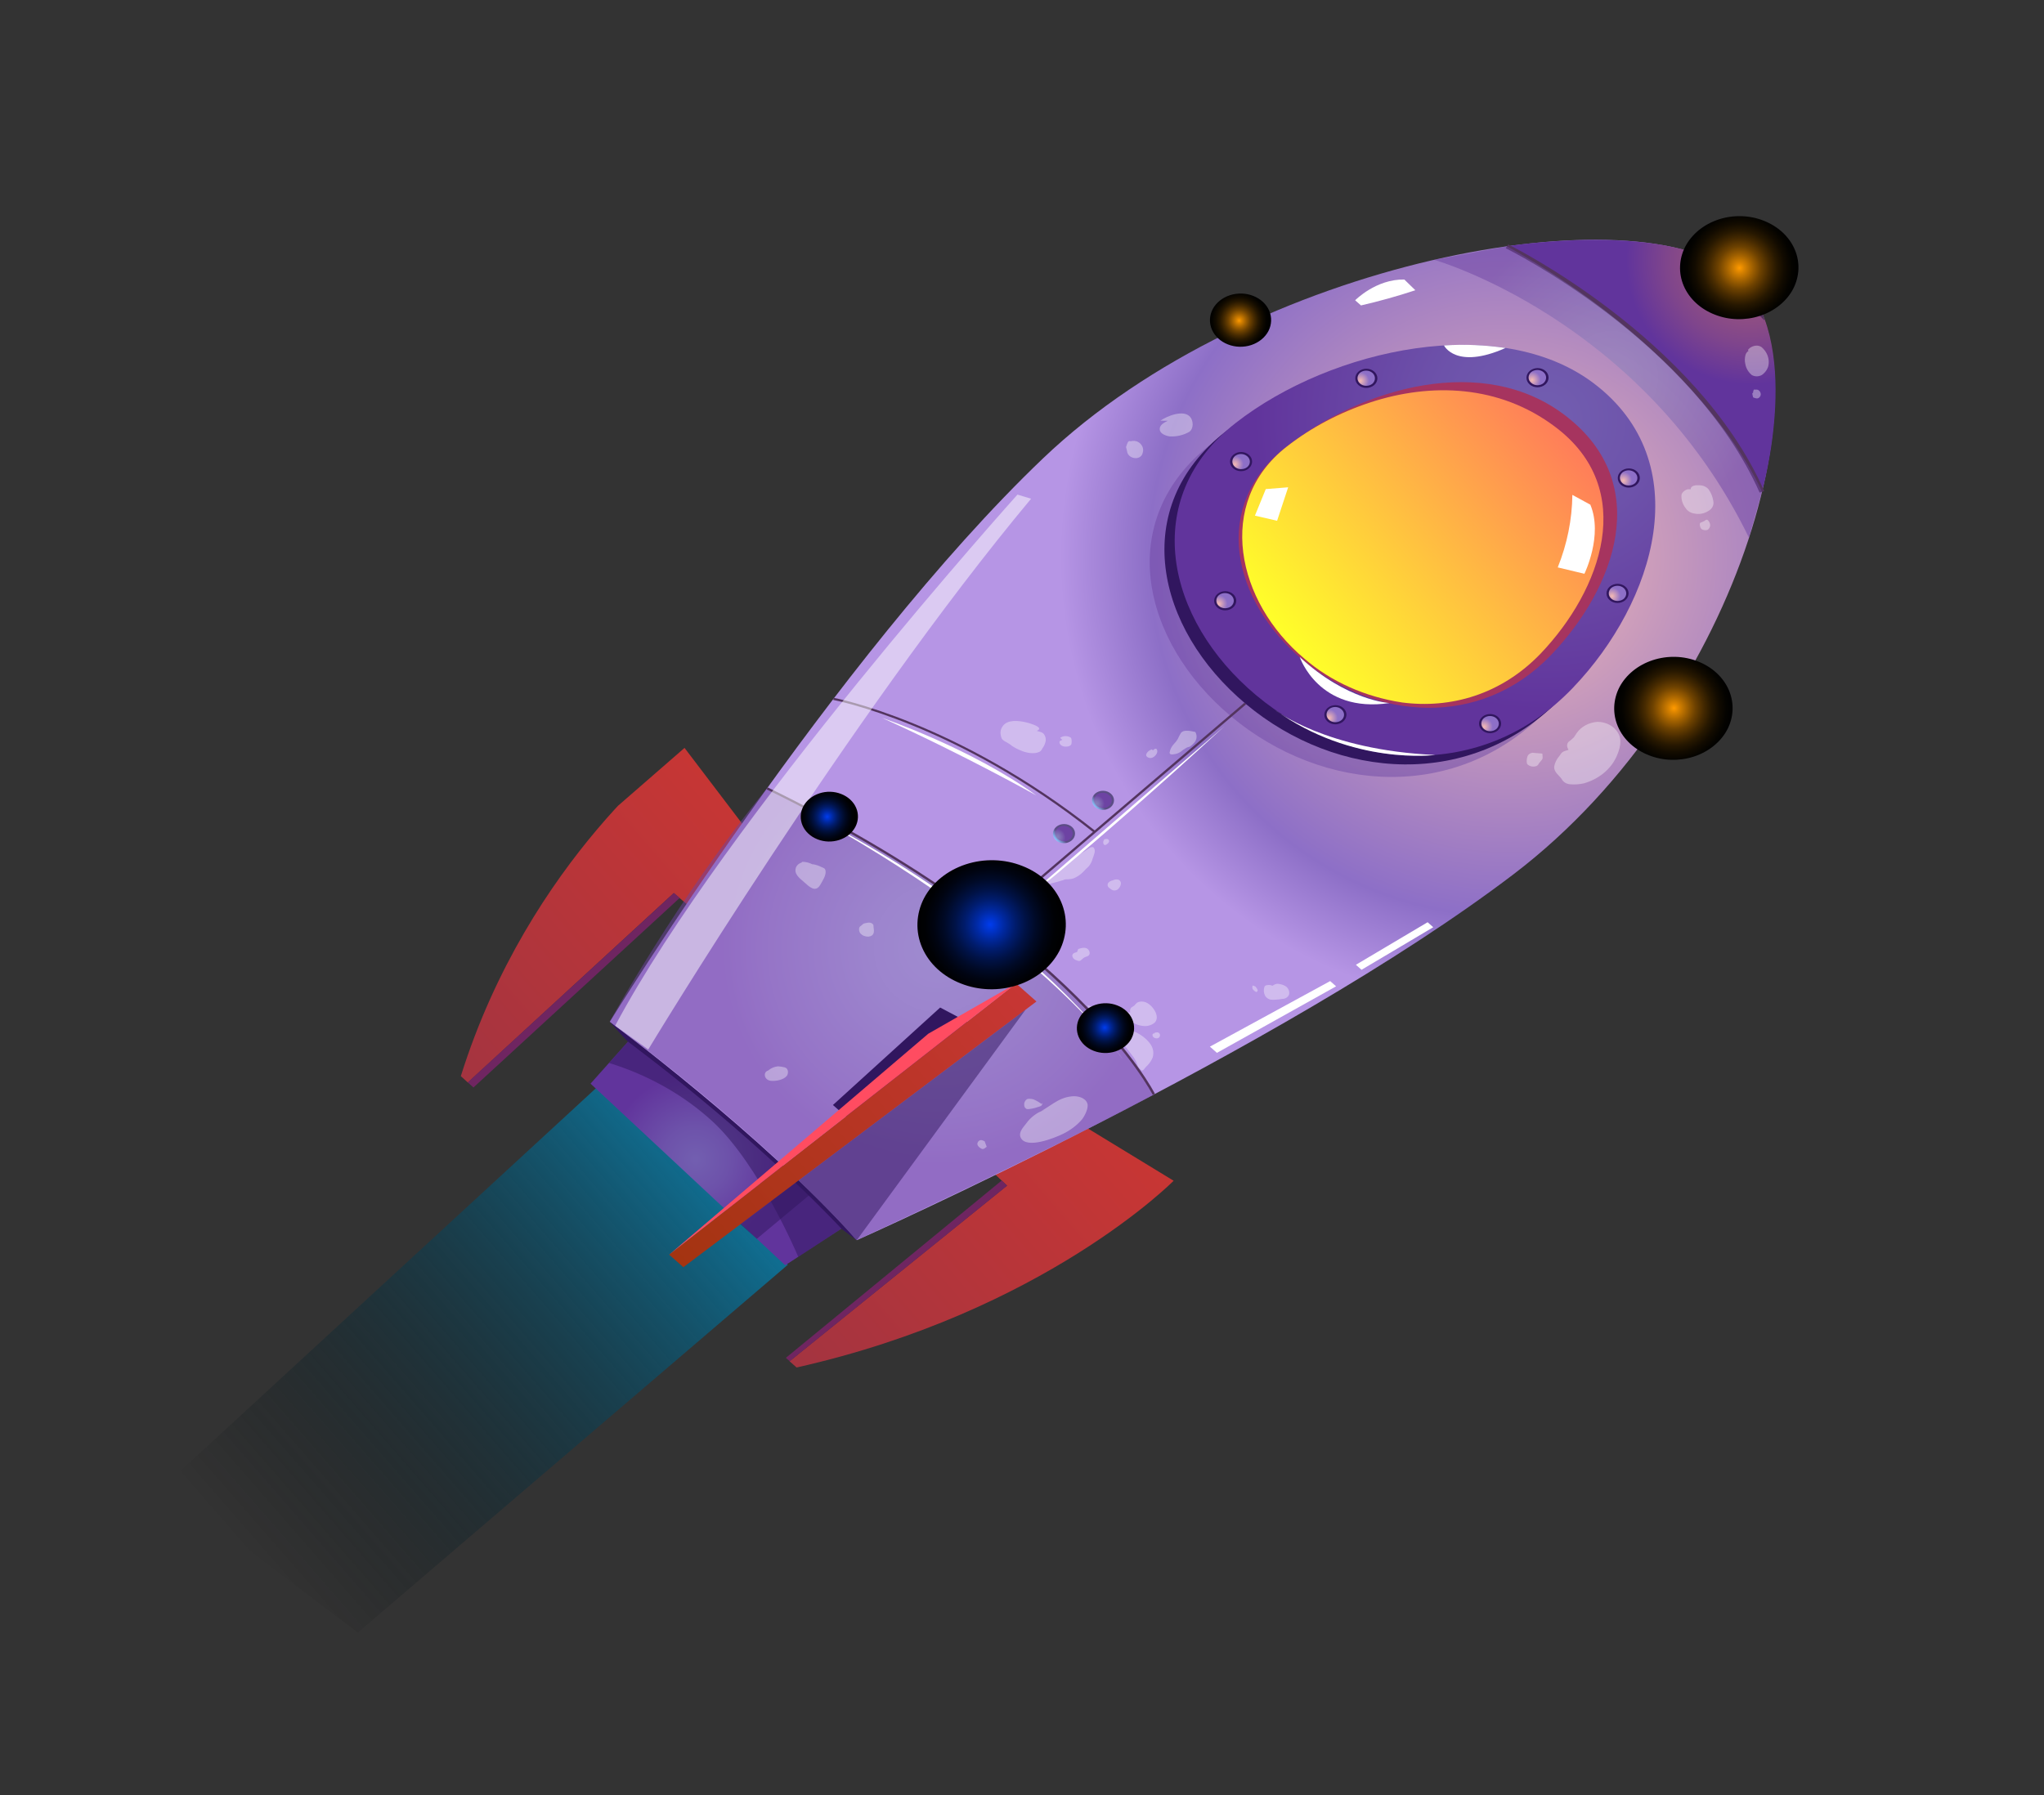 <svg version="1.1" xmlns="http://www.w3.org/2000/svg" xmlns:xlink="http://www.w3.org/1999/xlink" width="152.296" height="133.795" viewBox="366.708,420.977,152.296,133.795"><rect x="366.708" y="420.977" width="152.296" height="133.795" fill="#333333" stroke="none"/><defs><clipPath id="clip-1"><rect x="141.501" y="139.649" transform="scale(2.592,3.015)" width="58.766" height="44.383" id="clip-1" fill="none" fill-rule="nonzero"/></clipPath><clipPath id="clip-2"><rect x="657.494" y="-10.291" transform="rotate(42.08) scale(0.971,0.98) skewX(-6.945)" width="52.37" height="153.935" id="clip-2" fill="none" fill-rule="nonzero"/></clipPath><linearGradient x1="387.209" y1="539.36" x2="420.535" y2="510.35" gradientUnits="userSpaceOnUse" id="color-1"><stop offset="0" stop-color="#000000" stop-opacity="0"/><stop offset="1" stop-color="#106d90"/></linearGradient><linearGradient x1="428.372" y1="524.925" x2="450.684" y2="505.896" gradientUnits="userSpaceOnUse" id="color-2"><stop offset="0" stop-color="#a43440"/><stop offset="1" stop-color="#c73634"/></linearGradient><linearGradient x1="398.736" y1="499.095" x2="421.049" y2="479.672" gradientUnits="userSpaceOnUse" id="color-3"><stop offset="0" stop-color="#a43440"/><stop offset="1" stop-color="#c73634"/></linearGradient><radialGradient cx="479.102" cy="462.487" r="34.802" gradientUnits="userSpaceOnUse" id="color-4"><stop offset="0" stop-color="#f4bab3"/><stop offset="0.77" stop-color="#8d6fc7"/><stop offset="0.96" stop-color="#b695e5"/></radialGradient><radialGradient cx="497.125" cy="440.356" r="9.355" gradientUnits="userSpaceOnUse" id="color-5"><stop offset="0.02" stop-color="#ab5e75"/><stop offset="0.25" stop-color="#9f577b"/><stop offset="0.67" stop-color="#7f458c"/><stop offset="0.99" stop-color="#61349c"/></radialGradient><linearGradient x1="495.61" y1="441.652" x2="498.398" y2="439.274" gradientUnits="userSpaceOnUse" id="color-6"><stop offset="0" stop-color="#ffff18"/><stop offset="1" stop-color="#ff7400"/></linearGradient><radialGradient cx="436.617" cy="491.622" r="16.525" gradientUnits="userSpaceOnUse" id="color-7"><stop offset="0.02" stop-color="#8881bc"/><stop offset="0.29" stop-color="#8375b7"/><stop offset="0.77" stop-color="#7555aa"/><stop offset="0.99" stop-color="#6d43a3"/></radialGradient><radialGradient cx="470.239" cy="463.045" r="17.572" gradientUnits="userSpaceOnUse" id="color-8"><stop offset="0.02" stop-color="#8881bc"/><stop offset="0.29" stop-color="#8375b7"/><stop offset="0.77" stop-color="#7555aa"/><stop offset="0.99" stop-color="#6d43a3"/></radialGradient><radialGradient cx="481.842" cy="452.253" r="21.862" gradientUnits="userSpaceOnUse" id="color-9"><stop offset="0.02" stop-color="#725eb0"/><stop offset="0.38" stop-color="#6d52aa"/><stop offset="0.99" stop-color="#61349c"/></radialGradient><linearGradient x1="463.234" y1="469.505" x2="482.725" y2="452.882" gradientUnits="userSpaceOnUse" id="color-10"><stop offset="0" stop-color="#ffff29"/><stop offset="1" stop-color="#ff7e59"/></linearGradient><radialGradient cx="418.526" cy="507.398" r="6.492" gradientUnits="userSpaceOnUse" id="color-11"><stop offset="0.02" stop-color="#725eb0"/><stop offset="0.38" stop-color="#6d52aa"/><stop offset="0.99" stop-color="#61349c"/></radialGradient><radialGradient cx="486.782" cy="449.116" r="11.963" gradientUnits="userSpaceOnUse" id="color-12"><stop offset="0.02" stop-color="#8881bc"/><stop offset="0.29" stop-color="#8375b7"/><stop offset="0.77" stop-color="#7555aa"/><stop offset="0.99" stop-color="#6d43a3"/></radialGradient><linearGradient x1="445.398" y1="483.604" x2="446.573" y2="482.602" gradientUnits="userSpaceOnUse" id="color-13"><stop offset="0" stop-color="#8dc7ff"/><stop offset="0.32" stop-color="#5c4d86"/></linearGradient><radialGradient cx="445.463" cy="483.376" r="0.645" gradientUnits="userSpaceOnUse" id="color-14"><stop offset="0.02" stop-color="#8881bc"/><stop offset="0.29" stop-color="#8375b7"/><stop offset="0.77" stop-color="#7555aa"/><stop offset="1" stop-color="#6d43a3"/></radialGradient><linearGradient x1="448.297" y1="481.131" x2="449.475" y2="480.127" gradientUnits="userSpaceOnUse" id="color-15"><stop offset="0" stop-color="#8dc7ff"/><stop offset="0.32" stop-color="#5c4d86"/></linearGradient><radialGradient cx="448.375" cy="480.893" r="0.645" gradientUnits="userSpaceOnUse" id="color-16"><stop offset="0.02" stop-color="#8881bc"/><stop offset="0.29" stop-color="#8375b7"/><stop offset="0.77" stop-color="#7555aa"/><stop offset="1" stop-color="#6d43a3"/></radialGradient><radialGradient cx="458.717" cy="455.577" r="0.645" gradientUnits="userSpaceOnUse" id="color-17"><stop offset="0" stop-color="#f4bab3"/><stop offset="1" stop-color="#8d6fc7"/></radialGradient><radialGradient cx="468.079" cy="449.351" r="0.645" gradientUnits="userSpaceOnUse" id="color-18"><stop offset="0" stop-color="#f4bab3"/><stop offset="1" stop-color="#8d6fc7"/></radialGradient><radialGradient cx="457.521" cy="465.975" r="0.645" gradientUnits="userSpaceOnUse" id="color-19"><stop offset="0" stop-color="#f4bab3"/><stop offset="1" stop-color="#8d6fc7"/></radialGradient><radialGradient cx="465.74" cy="474.482" r="0.645" gradientUnits="userSpaceOnUse" id="color-20"><stop offset="0" stop-color="#f4bab3"/><stop offset="1" stop-color="#8d6fc7"/></radialGradient><radialGradient cx="477.291" cy="475.135" r="0.645" gradientUnits="userSpaceOnUse" id="color-21"><stop offset="0" stop-color="#f4bab3"/><stop offset="1" stop-color="#8d6fc7"/></radialGradient><radialGradient cx="486.82" cy="465.398" r="0.645" gradientUnits="userSpaceOnUse" id="color-22"><stop offset="0" stop-color="#f4bab3"/><stop offset="1" stop-color="#8d6fc7"/></radialGradient><radialGradient cx="487.666" cy="456.781" r="0.645" gradientUnits="userSpaceOnUse" id="color-23"><stop offset="0" stop-color="#f4bab3"/><stop offset="1" stop-color="#8d6fc7"/></radialGradient><radialGradient cx="480.863" cy="449.292" r="0.645" gradientUnits="userSpaceOnUse" id="color-24"><stop offset="0" stop-color="#f4bab3"/><stop offset="1" stop-color="#8d6fc7"/></radialGradient><linearGradient x1="417.855" y1="515.622" x2="442.647" y2="494.478" gradientUnits="userSpaceOnUse" id="color-25"><stop offset="0" stop-color="#a43411"/><stop offset="1" stop-color="#c73634"/></linearGradient><linearGradient x1="490.388" y1="473.576" x2="491.826" y2="474.848" gradientUnits="userSpaceOnUse" id="color-26"><stop offset="0" stop-color="#ffff18"/><stop offset="1" stop-color="#ff7400"/></linearGradient><linearGradient x1="458.234" y1="444.434" x2="459.587" y2="445.631" gradientUnits="userSpaceOnUse" id="color-27"><stop offset="0" stop-color="#ffff18"/><stop offset="1" stop-color="#ff7400"/></linearGradient><linearGradient x1="428.13" y1="482.694" x2="429.49" y2="481.534" gradientUnits="userSpaceOnUse" id="color-28"><stop offset="0" stop-color="#8dc7ff"/><stop offset="0.32" stop-color="#5c4d86"/></linearGradient><linearGradient x1="448.714" y1="498.445" x2="450.073" y2="497.287" gradientUnits="userSpaceOnUse" id="color-29"><stop offset="0" stop-color="#8dc7ff"/><stop offset="0.32" stop-color="#5c4d86"/></linearGradient><linearGradient x1="439.699" y1="490.288" x2="441.058" y2="489.129" gradientUnits="userSpaceOnUse" id="color-30"><stop offset="0" stop-color="#8dc7ff"/><stop offset="0.32" stop-color="#5c4d86"/></linearGradient><radialGradient cx="440.487" cy="489.88" r="5.501" gradientUnits="userSpaceOnUse" id="color-31"><stop offset="0" stop-color="#003cee"/><stop offset="0.06" stop-color="#0036d6"/><stop offset="0.2" stop-color="#00289e"/><stop offset="0.34" stop-color="#001c6d"/><stop offset="0.48" stop-color="#001246"/><stop offset="0.62" stop-color="#000a27"/><stop offset="0.75" stop-color="#000412"/><stop offset="0.88" stop-color="#000104"/><stop offset="1" stop-color="#000000"/></radialGradient><radialGradient cx="491.439" cy="473.749" r="4.389" gradientUnits="userSpaceOnUse" id="color-32"><stop offset="0" stop-color="#ff9a00"/><stop offset="0.09" stop-color="#d68100"/><stop offset="0.23" stop-color="#9e5f00"/><stop offset="0.36" stop-color="#6e4200"/><stop offset="0.5" stop-color="#462a00"/><stop offset="0.63" stop-color="#271800"/><stop offset="0.76" stop-color="#120b00"/><stop offset="0.89" stop-color="#040300"/><stop offset="1" stop-color="#000000"/></radialGradient><radialGradient cx="496.314" cy="440.947" r="4.389" gradientUnits="userSpaceOnUse" id="color-33"><stop offset="0" stop-color="#ff9a00"/><stop offset="0.09" stop-color="#d68100"/><stop offset="0.23" stop-color="#9e5f00"/><stop offset="0.36" stop-color="#6e4200"/><stop offset="0.5" stop-color="#462a00"/><stop offset="0.63" stop-color="#271800"/><stop offset="0.76" stop-color="#120b00"/><stop offset="0.89" stop-color="#040300"/><stop offset="1" stop-color="#000000"/></radialGradient><radialGradient cx="459.038" cy="444.867" r="2.268" gradientUnits="userSpaceOnUse" id="color-34"><stop offset="0" stop-color="#ff9a00"/><stop offset="0.09" stop-color="#d68100"/><stop offset="0.23" stop-color="#9e5f00"/><stop offset="0.36" stop-color="#6e4200"/><stop offset="0.5" stop-color="#462a00"/><stop offset="0.63" stop-color="#271800"/><stop offset="0.76" stop-color="#120b00"/><stop offset="0.89" stop-color="#040300"/><stop offset="1" stop-color="#000000"/></radialGradient><radialGradient cx="449.024" cy="497.561" r="2.121" gradientUnits="userSpaceOnUse" id="color-35"><stop offset="0" stop-color="#003cee"/><stop offset="0.06" stop-color="#0036d6"/><stop offset="0.2" stop-color="#00289e"/><stop offset="0.34" stop-color="#001c6d"/><stop offset="0.48" stop-color="#001246"/><stop offset="0.62" stop-color="#000a27"/><stop offset="0.75" stop-color="#000412"/><stop offset="0.88" stop-color="#000104"/><stop offset="1" stop-color="#000000"/></radialGradient><radialGradient cx="428.345" cy="481.842" r="2.121" gradientUnits="userSpaceOnUse" id="color-36"><stop offset="0" stop-color="#003cee"/><stop offset="0.06" stop-color="#0036d6"/><stop offset="0.2" stop-color="#00289e"/><stop offset="0.34" stop-color="#001c6d"/><stop offset="0.48" stop-color="#001246"/><stop offset="0.62" stop-color="#000a27"/><stop offset="0.75" stop-color="#000412"/><stop offset="0.88" stop-color="#000104"/><stop offset="1" stop-color="#000000"/></radialGradient></defs><g fill="none" fill-rule="none" stroke="none" stroke-width="1" stroke-linecap="butt" stroke-linejoin="miter" stroke-miterlimit="10" stroke-dasharray="" stroke-dashoffset="0" font-family="none" font-weight="none" font-size="none" text-anchor="none" style="mix-blend-mode: normal"><g><g clip-path="url(#clip-1)" id="Group 1"><g id="Group 1"><g id="Group 1"><g clip-path="url(#clip-2)" id="Group 1"><path d="M411.106,502.083l-32.174,29.646l14.439,10.919l32.037,-27.412c0,0 -9.68,-10.245 -14.303,-13.153z" id="Path 1" fill="url(#color-1)" fill-rule="nonzero" style="mix-blend-mode: screen"/><path d="M447.562,504.956l6.592,4.019c0,0 -9.649,9.775 -28.092,13.917l-0.525,-0.465l16.203,-13.088l-1.072,-1.014z" id="Path 1" fill="url(#color-2)" fill-rule="evenodd"/><path d="M422.2,482.618l-4.624,-6.081c0,0 -11.426,8.372 -16.533,24.641l0.525,0.475l15.339,-14.116l1.148,0.969z" id="Path 1" fill="url(#color-3)" fill-rule="evenodd"/><path d="M496.085,441.52c-7.183,-6.354 -36.106,-1.229 -51.653,13.609c-15.547,14.837 -32.285,41.995 -32.285,41.995l9.108,8.22l9.294,8.06c0,0 31.573,-14.054 48.93,-27.271c17.357,-13.217 23.74,-38.302 16.606,-44.614z" id="Path 1" fill="url(#color-4)" fill-rule="evenodd"/><path d="M412.139,497.126c0,0 11.428,8.45 18.402,16.28c0,0 -11.32,-8.204 -18.402,-16.28z" id="Path 1" fill="#31165f" fill-rule="evenodd"/><path d="M478.99,439.333c0,0 13.466,6.19 18.999,18.297c0,0 3.259,-11.46 -1.904,-16.11c-4.645,-4.185 -17.095,-2.187 -17.095,-2.187z" id="Path 1" fill="url(#color-5)" fill-rule="evenodd"/><path d="M497.816,457.69c-5.03,-11.331 -18.767,-18.137 -18.916,-18.215l0.182,-0.28c0.14,0.065 14.002,6.937 19.077,18.379z" id="Path 1" fill="#53345f" fill-rule="nonzero"/><path d="M493.086,439.876l5.103,4.995c0,0 -0.738,-4.106 -5.103,-4.995z" id="Path 1" fill="#53345f" fill-rule="evenodd"/><path d="M494.098,440.314c1.166,0.745 2.21,1.622 3.107,2.608c0,0 2.021,-2.752 1.19,-3.646c-0.832,-0.893 -4.297,1.038 -4.297,1.038z" id="Path 1" fill="url(#color-6)" fill-rule="evenodd"/><path d="M423.854,479.74c0,0 20.724,9.299 28.825,22.815c-8.4,4.505 -22.14,10.848 -22.14,10.848c0,0 -6.022,-7.083 -18.402,-16.279c0.001,0.002 5.077,-9.291 11.716,-17.384z" id="Path 1" fill="url(#color-7)" fill-rule="evenodd" opacity="0.5" style="mix-blend-mode: multiply"/><path d="M483.593,451.129c-6.989,-5.287 -19.502,-2.648 -26.68,2.96c-7.178,5.607 -5.225,14.643 1.536,20.292c6.761,5.65 16.827,6.536 23.601,-0.567c6.133,-6.411 9.311,-16.81 1.543,-22.686z" id="Path 1" fill="url(#color-8)" fill-rule="evenodd" opacity="0.5" style="mix-blend-mode: multiply"/><path d="M484.689,450.194c-6.989,-5.287 -19.503,-2.648 -26.68,2.959c-7.178,5.608 -5.226,14.644 1.533,20.295c6.759,5.651 16.828,6.535 23.603,-0.569c6.13,-6.409 9.309,-16.808 1.543,-22.686z" id="Path 1" fill="#31165f" fill-rule="evenodd"/><path d="M485.454,449.543c-6.989,-5.287 -19.502,-2.648 -26.68,2.959c-7.178,5.607 -5.226,14.644 1.534,20.294c6.759,5.652 16.827,6.536 23.603,-0.568c6.131,-6.41 9.309,-16.808 1.543,-22.686z" id="Path 1" fill="url(#color-9)" fill-rule="evenodd"/><path d="M483.428,452.017c-6.17,-4.828 -15.282,-2.119 -20.897,2.265c-5.615,4.383 -4.047,11.457 1.264,15.897c5.31,4.44 13.187,5.15 18.481,-0.389c4.802,-5.023 7.608,-12.739 1.152,-17.773z" id="Path 1" fill="#a6345f" fill-rule="evenodd"/><path d="M471.174,473.33c-2.76,-0.418 -5.297,-1.556 -7.274,-3.264c-5.054,-4.226 -6.663,-11.63 -1.327,-15.796c1.823,-1.427 3.935,-2.546 6.225,-3.3c4.515,-1.481 9.617,-1.329 13.781,1.816c6.174,4.631 3.464,12.144 -1.092,16.914c-2.946,3.055 -6.705,4.104 -10.313,3.63z" id="Path 1" fill="url(#color-10)" fill-rule="evenodd"/><path d="M459.556,473.465l-0.13,-0.114l-19.114,16.302l0.13,0.114z" id="Path 1" fill="#53345f" fill-rule="nonzero"/><path d="M423.82,479.802l0.09,-0.14c23.017,11.231 28.801,22.734 28.857,22.847l-0.17,0.065c-0.066,-0.108 -5.835,-11.561 -28.777,-22.772z" id="Path 1" fill="#53345f" fill-rule="nonzero"/><path d="M428.789,473.141l0.039,-0.157c0.091,0.015 9.227,1.771 19.506,9.931l-0.131,0.112c-10.231,-8.137 -19.325,-9.869 -19.414,-9.886z" id="Path 1" fill="#53345f" fill-rule="nonzero"/><path d="M428.769,503.33l7.989,-7.264l2.779,1.467l-9.036,7.328z" id="Path 1" fill="#31165f" fill-rule="evenodd"/><path d="M413.493,498.615c0,0 8.778,6.4 15.899,13.936l-4.178,2.724l-14.505,-13.537z" id="Path 1" fill="url(#color-11)" fill-rule="evenodd"/><path d="M412.091,500.197c2.933,0.906 5.572,2.398 7.707,4.357c3.511,3.24 6.389,10.096 6.389,10.096l3.205,-2.099c0,0 -7.687,-8.278 -15.899,-13.936z" id="Path 1" fill="#31165f" fill-rule="evenodd" opacity="0.5"/><path d="M483.863,457.86c-0.021,1.837 -0.389,3.662 -1.089,5.404l1.987,0.475c0,0 1.401,-2.857 0.442,-5.149z" id="Path 1" fill="#ffffff" fill-rule="nonzero"/><path d="M462.688,457.294l-0.825,2.495l-1.652,-0.383l0.808,-1.978z" id="Path 1" fill="#ffffff" fill-rule="nonzero"/><path d="M473.57,440.341c0,0 15.535,4.425 23.452,20.709l0.967,-3.42c0,0 -3.988,-9.894 -18.999,-18.297z" id="Path 1" fill="url(#color-12)" fill-rule="evenodd" opacity="0.5" style="mix-blend-mode: multiply"/><path d="M446.561,483.612c-0.078,0.066 -0.17,0.118 -0.271,0.153c-0.101,0.036 -0.208,0.054 -0.316,0.053c-0.108,-0.001 -0.215,-0.02 -0.314,-0.056c-0.099,-0.037 -0.188,-0.09 -0.262,-0.158c-0.152,-0.134 -0.237,-0.314 -0.234,-0.504c0.002,-0.189 0.091,-0.371 0.246,-0.506c0.158,-0.132 0.369,-0.206 0.587,-0.204c0.218,0.001 0.425,0.078 0.576,0.212c0.076,0.066 0.136,0.144 0.176,0.231c0.041,0.086 0.061,0.179 0.059,0.273c-0.001,0.093 -0.023,0.186 -0.066,0.273c-0.043,0.087 -0.104,0.166 -0.182,0.232z" id="Path 1" fill="url(#color-13)" fill-rule="evenodd"/><path d="M446.445,483.51c-0.128,0.103 -0.296,0.159 -0.469,0.157c-0.173,-0.003 -0.337,-0.064 -0.457,-0.17c-0.12,-0.106 -0.188,-0.25 -0.188,-0.4c0,-0.151 0.068,-0.295 0.188,-0.404c0.128,-0.103 0.296,-0.159 0.469,-0.157c0.173,0.003 0.337,0.064 0.457,0.17c0.12,0.106 0.188,0.25 0.188,0.4c-0,0.15 -0.068,0.295 -0.188,0.404z" id="Path 1" fill="url(#color-14)" fill-rule="evenodd"/><path d="M449.463,481.137c-0.159,0.131 -0.37,0.204 -0.587,0.201c-0.217,-0.003 -0.423,-0.08 -0.573,-0.215c-0.152,-0.134 -0.236,-0.316 -0.233,-0.506c0.002,-0.189 0.091,-0.371 0.247,-0.507c0.158,-0.129 0.368,-0.201 0.585,-0.198c0.216,0.002 0.422,0.079 0.571,0.213c0.077,0.065 0.137,0.144 0.178,0.231c0.041,0.086 0.061,0.179 0.061,0.274c-0.001,0.094 -0.023,0.187 -0.066,0.274c-0.043,0.088 -0.105,0.167 -0.182,0.233z" id="Path 1" fill="url(#color-15)" fill-rule="evenodd"/><path d="M449.347,481.035c-0.128,0.103 -0.296,0.159 -0.469,0.156c-0.173,-0.002 -0.337,-0.063 -0.457,-0.17c-0.12,-0.106 -0.188,-0.25 -0.187,-0.4c0,-0.15 0.068,-0.295 0.188,-0.404c0.062,-0.053 0.135,-0.094 0.216,-0.121c0.08,-0.028 0.166,-0.041 0.252,-0.039c0.086,0.001 0.171,0.018 0.249,0.048c0.078,0.031 0.148,0.075 0.206,0.129c0.062,0.051 0.111,0.113 0.144,0.182c0.034,0.068 0.051,0.143 0.051,0.217c0,0.075 -0.017,0.149 -0.05,0.218c-0.033,0.07 -0.082,0.133 -0.144,0.186z" id="Path 1" fill="url(#color-16)" fill-rule="evenodd"/><path d="M458.59,455.88c0.318,0.281 0.839,0.284 1.163,0.008c0.325,-0.277 0.33,-0.729 0.012,-1.01c-0.318,-0.282 -0.839,-0.285 -1.163,-0.008c-0.325,0.277 -0.33,0.729 -0.012,1.01z" id="Path 1" fill="#31165f" fill-rule="nonzero"/><path d="M459.642,455.786c-0.128,0.103 -0.296,0.159 -0.469,0.157c-0.173,-0.003 -0.336,-0.064 -0.457,-0.17c-0.12,-0.106 -0.188,-0.25 -0.188,-0.4c0,-0.151 0.068,-0.295 0.188,-0.404c0.128,-0.102 0.296,-0.158 0.468,-0.155c0.172,0.003 0.335,0.064 0.455,0.17c0.062,0.052 0.111,0.113 0.144,0.182c0.034,0.068 0.051,0.143 0.051,0.217c0,0.075 -0.017,0.149 -0.05,0.218c-0.033,0.07 -0.082,0.133 -0.144,0.186z" id="Path 1" fill="url(#color-17)" fill-rule="evenodd"/><path d="M469.088,449.682c-0.158,0.133 -0.369,0.207 -0.587,0.205c-0.218,-0.001 -0.425,-0.078 -0.576,-0.212c-0.076,-0.066 -0.136,-0.145 -0.176,-0.232c-0.041,-0.086 -0.061,-0.179 -0.06,-0.273c0.001,-0.094 0.023,-0.187 0.065,-0.274c0.042,-0.087 0.104,-0.166 0.181,-0.234c0.078,-0.065 0.171,-0.117 0.272,-0.153c0.101,-0.035 0.209,-0.053 0.317,-0.051c0.108,0.001 0.215,0.021 0.314,0.057c0.099,0.037 0.188,0.09 0.263,0.158c0.152,0.134 0.237,0.314 0.235,0.504c-0.002,0.19 -0.091,0.371 -0.246,0.506z" id="Path 1" fill="#31165f" fill-rule="evenodd"/><path d="M468.965,449.574c-0.128,0.102 -0.296,0.159 -0.469,0.156c-0.173,-0.002 -0.337,-0.063 -0.457,-0.17c-0.12,-0.106 -0.187,-0.25 -0.187,-0.4c0,-0.15 0.068,-0.295 0.188,-0.404c0.128,-0.102 0.296,-0.159 0.469,-0.156c0.173,0.002 0.337,0.063 0.457,0.17c0.12,0.106 0.187,0.25 0.187,0.4c-0,0.15 -0.068,0.295 -0.188,0.404z" id="Path 1" fill="url(#color-18)" fill-rule="evenodd"/><path d="M458.571,466.26c-0.078,0.066 -0.17,0.118 -0.271,0.153c-0.101,0.036 -0.208,0.053 -0.316,0.052c-0.108,-0.001 -0.215,-0.02 -0.313,-0.057c-0.099,-0.036 -0.188,-0.09 -0.263,-0.157c-0.152,-0.134 -0.236,-0.315 -0.234,-0.504c0.002,-0.189 0.091,-0.371 0.246,-0.506c0.158,-0.132 0.369,-0.206 0.587,-0.205c0.218,0.002 0.425,0.078 0.576,0.213c0.076,0.066 0.136,0.144 0.176,0.23c0.04,0.087 0.06,0.18 0.06,0.273c-0.001,0.094 -0.024,0.187 -0.066,0.274c-0.043,0.087 -0.104,0.166 -0.182,0.232z" id="Path 1" fill="#31165f" fill-rule="evenodd"/><path d="M458.448,466.151c-0.128,0.103 -0.296,0.159 -0.469,0.157c-0.173,-0.003 -0.337,-0.064 -0.457,-0.17c-0.12,-0.106 -0.188,-0.25 -0.187,-0.4c0,-0.151 0.068,-0.295 0.188,-0.404c0.128,-0.103 0.296,-0.159 0.469,-0.157c0.173,0.003 0.337,0.063 0.457,0.17c0.12,0.106 0.188,0.25 0.187,0.4c-0,0.15 -0.068,0.295 -0.188,0.404z" id="Path 1" fill="url(#color-19)" fill-rule="evenodd"/><path d="M466.783,474.753c-0.078,0.066 -0.17,0.118 -0.271,0.154c-0.101,0.035 -0.208,0.053 -0.317,0.052c-0.108,-0 -0.215,-0.02 -0.314,-0.056c-0.099,-0.037 -0.189,-0.089 -0.264,-0.156c-0.152,-0.134 -0.236,-0.316 -0.233,-0.506c0.003,-0.19 0.091,-0.371 0.247,-0.507c0.158,-0.132 0.369,-0.206 0.587,-0.205c0.218,0.002 0.425,0.078 0.576,0.213c0.076,0.066 0.136,0.144 0.176,0.231c0.041,0.086 0.061,0.179 0.059,0.273c-0.001,0.093 -0.023,0.186 -0.066,0.273c-0.043,0.087 -0.104,0.166 -0.182,0.232z" id="Path 1" fill="#31165f" fill-rule="evenodd"/><path d="M466.66,474.645c-0.128,0.103 -0.296,0.159 -0.469,0.156c-0.173,-0.002 -0.337,-0.063 -0.457,-0.17c-0.12,-0.106 -0.188,-0.25 -0.187,-0.4c0,-0.15 0.067,-0.295 0.188,-0.404c0.062,-0.052 0.135,-0.094 0.216,-0.121c0.08,-0.027 0.166,-0.041 0.252,-0.039c0.086,0.001 0.171,0.018 0.249,0.048c0.078,0.031 0.148,0.075 0.206,0.129c0.062,0.052 0.111,0.113 0.144,0.182c0.034,0.068 0.051,0.143 0.051,0.217c0,0.075 -0.017,0.149 -0.05,0.218c-0.033,0.07 -0.083,0.133 -0.144,0.186z" id="Path 1" fill="url(#color-20)" fill-rule="evenodd"/><path d="M477.145,475.407c0.318,0.281 0.839,0.285 1.163,0.008c0.325,-0.277 0.33,-0.729 0.012,-1.01c-0.318,-0.281 -0.839,-0.285 -1.163,-0.008c-0.325,0.277 -0.33,0.729 -0.012,1.01z" id="Path 1" fill="#31165f" fill-rule="nonzero"/><path d="M478.193,475.313c-0.128,0.103 -0.296,0.159 -0.469,0.157c-0.173,-0.003 -0.337,-0.063 -0.457,-0.17c-0.12,-0.106 -0.188,-0.25 -0.187,-0.4c0,-0.15 0.068,-0.295 0.188,-0.404c0.128,-0.103 0.296,-0.159 0.469,-0.156c0.173,0.002 0.337,0.063 0.457,0.17c0.12,0.106 0.188,0.25 0.188,0.4c-0,0.151 -0.068,0.295 -0.188,0.404z" id="Path 1" fill="url(#color-21)" fill-rule="evenodd"/><path d="M487.805,465.709c-0.078,0.066 -0.17,0.118 -0.271,0.154c-0.101,0.035 -0.208,0.053 -0.316,0.052c-0.108,-0 -0.215,-0.02 -0.314,-0.056c-0.099,-0.036 -0.188,-0.09 -0.263,-0.157c-0.152,-0.134 -0.236,-0.315 -0.234,-0.504c0.002,-0.19 0.091,-0.371 0.246,-0.506c0.157,-0.132 0.368,-0.206 0.585,-0.205c0.217,0.002 0.424,0.077 0.575,0.211c0.076,0.065 0.137,0.145 0.178,0.231c0.041,0.087 0.061,0.179 0.061,0.274c-0.001,0.094 -0.023,0.187 -0.066,0.275c-0.042,0.087 -0.104,0.166 -0.182,0.232z" id="Path 1" fill="#31165f" fill-rule="evenodd"/><path d="M487.69,465.607c-0.128,0.103 -0.296,0.159 -0.469,0.157c-0.173,-0.003 -0.337,-0.063 -0.457,-0.17c-0.12,-0.106 -0.188,-0.25 -0.188,-0.4c0,-0.15 0.068,-0.295 0.188,-0.404c0.128,-0.103 0.296,-0.159 0.469,-0.157c0.173,0.003 0.337,0.064 0.457,0.17c0.12,0.106 0.188,0.25 0.188,0.4c-0,0.151 -0.068,0.295 -0.188,0.404z" id="Path 1" fill="url(#color-22)" fill-rule="evenodd"/><path d="M488.642,457.111c-0.078,0.065 -0.17,0.118 -0.271,0.153c-0.101,0.035 -0.208,0.053 -0.316,0.053c-0.108,-0.001 -0.214,-0.021 -0.313,-0.057c-0.099,-0.036 -0.188,-0.09 -0.263,-0.157c-0.152,-0.134 -0.236,-0.315 -0.234,-0.504c0.002,-0.189 0.091,-0.371 0.246,-0.506c0.158,-0.133 0.369,-0.207 0.587,-0.205c0.218,0.002 0.425,0.078 0.576,0.213c0.076,0.065 0.136,0.144 0.176,0.23c0.04,0.087 0.061,0.179 0.06,0.273c-0.001,0.094 -0.024,0.187 -0.066,0.274c-0.043,0.087 -0.104,0.165 -0.182,0.232z" id="Path 1" fill="#31165f" fill-rule="evenodd"/><path d="M488.519,457.002c-0.128,0.103 -0.296,0.159 -0.469,0.157c-0.173,-0.003 -0.337,-0.064 -0.457,-0.17c-0.12,-0.106 -0.188,-0.25 -0.188,-0.4c0,-0.15 0.068,-0.295 0.188,-0.404c0.128,-0.103 0.296,-0.159 0.469,-0.157c0.173,0.003 0.336,0.064 0.457,0.17c0.12,0.106 0.188,0.25 0.188,0.4c-0,0.151 -0.068,0.295 -0.188,0.404z" id="Path 1" fill="url(#color-23)" fill-rule="evenodd"/><path d="M481.842,449.634c-0.158,0.133 -0.369,0.206 -0.587,0.205c-0.218,-0.002 -0.425,-0.078 -0.576,-0.213c-0.076,-0.065 -0.136,-0.144 -0.176,-0.231c-0.04,-0.087 -0.061,-0.179 -0.059,-0.273c0.001,-0.094 0.024,-0.187 0.066,-0.274c0.043,-0.087 0.104,-0.166 0.182,-0.232c0.078,-0.065 0.17,-0.118 0.271,-0.153c0.101,-0.036 0.209,-0.054 0.317,-0.053c0.108,0.001 0.215,0.02 0.314,0.056c0.099,0.037 0.189,0.089 0.264,0.156c0.152,0.134 0.236,0.316 0.233,0.506c-0.003,0.19 -0.092,0.372 -0.247,0.507z" id="Path 1" fill="#31165f" fill-rule="evenodd"/><path d="M481.719,449.526c-0.062,0.052 -0.136,0.094 -0.216,0.122c-0.08,0.027 -0.166,0.041 -0.252,0.039c-0.086,-0.001 -0.171,-0.018 -0.249,-0.049c-0.078,-0.03 -0.148,-0.074 -0.206,-0.129c-0.062,-0.051 -0.111,-0.112 -0.145,-0.181c-0.033,-0.069 -0.051,-0.143 -0.051,-0.217c-0,-0.075 0.017,-0.149 0.05,-0.219c0.033,-0.069 0.082,-0.132 0.144,-0.185c0.128,-0.103 0.296,-0.159 0.469,-0.157c0.173,0.003 0.336,0.064 0.457,0.17c0.12,0.106 0.188,0.25 0.187,0.4c-0,0.151 -0.068,0.295 -0.188,0.404z" id="Path 1" fill="url(#color-24)" fill-rule="evenodd"/><path d="M401.56,501.644l0.423,0.382l15.374,-14.133l-0.438,-0.365z" id="Path 1" fill="#6f2561" fill-rule="evenodd"/><path d="M441.749,509.343l-0.404,-0.387l-16.083,13.218l0.287,0.254z" id="Path 1" fill="#6f2561" fill-rule="evenodd"/><path d="M442.416,494.273l1.517,1.342l-26.309,19.803l-1.057,-0.935z" id="Path 1" fill="url(#color-25)" fill-rule="evenodd"/><path d="M442.416,494.273l-6.543,3.745l-19.306,16.465z" id="Path 1" fill="#ff4c61" fill-rule="evenodd"/><path d="M443.124,496.224l-12.583,17.182l-3.461,-3.419l-3.983,3.316l-1.225,-1.084z" id="Path 1" fill="#31165f" fill-rule="evenodd" opacity="0.5"/><path d="M467.679,443.356c0,0 1.555,-1.588 3.665,-1.547l0.819,0.799c-1.327,0.439 -2.679,0.817 -4.05,1.132z" id="Path 1" fill="#ffffff" fill-rule="nonzero"/><g id="Group 1" fill="#ffffff" fill-rule="nonzero" style="mix-blend-mode: soft-light"><path d="M456.857,498.98l8.96,-4.885l0.442,0.39l-8.879,4.958z" id="Path 1" style="mix-blend-mode: normal"/></g><path d="M491.69,472.466c0,0 3.245,1.888 -1.918,2.897z" id="Path 1" fill="url(#color-26)" fill-rule="evenodd"/><path d="M460.855,444.548c0,0 -3.238,-1.556 -3.256,1.528z" id="Path 1" fill="url(#color-27)" fill-rule="evenodd"/><g id="Group 1" fill="#ffffff" fill-rule="evenodd" opacity="0.5" style="mix-blend-mode: soft-light"><path d="M415.008,499.195c0,0 14.928,-24.749 28.526,-41.05l-1.016,-0.307c0,0 -21.775,24.219 -29.976,39.585z" id="Path 1" style="mix-blend-mode: normal"/></g><g id="Group 1" fill="#ffffff" fill-rule="evenodd" style="mix-blend-mode: soft-light"><path d="M467.734,492.881l5.343,-3.172l0.421,0.372l-5.343,3.172z" id="Path 1" style="mix-blend-mode: normal"/></g><g id="Group 1" fill="#ffffff" fill-rule="evenodd" style="mix-blend-mode: soft-light"><path d="M432.449,474.487c0,0 6.677,2.275 11.474,5.772c0,0 -5.344,-3.002 -11.474,-5.772z" id="Path 1" style="mix-blend-mode: normal"/></g><g id="Group 1" fill="#ffffff" fill-rule="evenodd" style="mix-blend-mode: soft-light"><path d="M457.927,475.112l-16.646,14.385c0,0 6.361,-4.927 16.646,-14.385z" id="Path 1" style="mix-blend-mode: normal"/></g><g id="Group 1" fill="#ffffff" fill-rule="evenodd" style="mix-blend-mode: soft-light"><path d="M427.864,482.085c0,0 14.201,6.869 22.572,17.922c-0.012,0.01 -5.81,-8.518 -22.572,-17.922z" id="Path 1" style="mix-blend-mode: normal"/></g><path d="M474.298,446.721c0,0 0.877,1.838 4.587,0.19c-1.511,-0.226 -3.052,-0.289 -4.587,-0.19z" id="Path 1" fill="#ffffff" fill-rule="evenodd"/><g id="Group 1" fill="#ffffff" fill-rule="evenodd" style="mix-blend-mode: soft-light"><path d="M461.694,473.879c0,0 3.765,2.999 11.954,3.365c0.012,-0.01 -6.136,0.823 -11.954,-3.365z" id="Path 1" style="mix-blend-mode: normal"/></g><g id="Group 1" fill="#ffffff" fill-rule="evenodd" style="mix-blend-mode: soft-light"><path d="M463.552,469.945c0,0 1.408,4.222 6.688,3.427c-0.007,0.006 -3.177,-0.171 -6.688,-3.427z" id="Path 1" style="mix-blend-mode: normal"/></g><g id="Group 1" fill="#ffffff" fill-rule="evenodd" opacity="0.36" style="mix-blend-mode: soft-light"><g id="Group 1" style="mix-blend-mode: normal"><path d="M455.769,475.526c-0.314,-0.053 -0.849,-0.215 -1.078,0.084c-0.086,0.146 -0.163,0.296 -0.23,0.449c-0.08,0.128 -0.174,0.249 -0.282,0.361c-0.176,0.184 -0.289,0.406 -0.325,0.642c-0.008,0.156 0.176,0.156 0.324,0.125c0.163,-0.016 0.319,-0.068 0.452,-0.152c0.154,-0.128 0.322,-0.243 0.502,-0.34c0.071,-0.037 0.168,-0.043 0.244,-0.083c0.088,-0.061 0.168,-0.128 0.239,-0.204c0.129,-0.115 0.213,-0.263 0.24,-0.421c0.028,-0.159 -0.003,-0.32 -0.087,-0.461z" id="Path 1"/></g><g id="Group 1" style="mix-blend-mode: normal"><path d="M452.617,476.905c0.021,-0.04 0.054,-0.074 0.096,-0.096c0.043,-0.024 0.092,-0.035 0.141,-0.034c0.277,0.246 -0.189,0.813 -0.556,0.675c-0.427,-0.158 -0.044,-0.549 0.233,-0.624z" id="Path 1"/></g><g id="Group 1" style="mix-blend-mode: normal"><path d="M443.95,475.447c0.215,0.066 0.433,0.089 0.554,0.262c0.098,0.145 0.139,0.314 0.118,0.482c-0.037,0.205 -0.124,0.401 -0.255,0.575c-0.039,0.095 -0.108,0.177 -0.199,0.238c-0.418,0.208 -1.029,0.074 -1.413,-0.1c-0.228,-0.09 -0.444,-0.203 -0.642,-0.336c-0.123,-0.108 -0.274,-0.192 -0.416,-0.28c-0.129,-0.058 -0.243,-0.139 -0.334,-0.237c-0.051,-0.102 -0.083,-0.21 -0.095,-0.32c-0.027,-0.146 -0.013,-0.295 0.042,-0.435c0.055,-0.14 0.148,-0.268 0.272,-0.371c0.449,-0.355 1.301,-0.202 1.823,-0.048c0.42,0.128 1.048,0.372 0.546,0.571z" id="Path 1"/></g><g id="Group 1" style="mix-blend-mode: normal"><path d="M445.865,476.12c-0.161,0.07 -0.234,0.071 -0.216,0.224c0.016,0.051 0.044,0.098 0.083,0.139c0.039,0.04 0.088,0.072 0.143,0.094c0.198,0.088 0.615,0.058 0.666,-0.166c0.021,-0.114 0.03,-0.351 -0.041,-0.451c-0.112,-0.081 -0.254,-0.124 -0.401,-0.123c-0.147,0.002 -0.289,0.048 -0.401,0.132z" id="Path 1"/></g><g id="Group 1" style="mix-blend-mode: normal"><path d="M447.176,484.626c-0.083,0.038 -0.158,0.088 -0.222,0.149c-0.167,0.143 -0.334,0.285 -0.504,0.43c-0.315,0.269 -0.679,0.499 -1.002,0.774c-0.225,0.201 -0.43,0.418 -0.614,0.648c-0.102,0.116 -0.196,0.235 -0.284,0.359c0.026,0.022 0.095,-0.029 0.132,-0.041c0.128,-0.041 0.249,-0.104 0.376,-0.137c0.29,-0.071 0.59,-0.15 0.874,-0.24c0.05,-0.024 0.103,-0.042 0.158,-0.055c0.071,-0.008 0.153,-0.001 0.223,-0.005c0.133,-0.005 0.265,-0.029 0.389,-0.071c0.279,-0.116 0.525,-0.284 0.722,-0.491c0.074,-0.063 0.122,-0.14 0.192,-0.203c0.08,-0.068 0.155,-0.14 0.225,-0.216c0.134,-0.169 0.228,-0.359 0.278,-0.559c0.072,-0.226 0.258,-0.573 0.092,-0.801c-0.078,-0.111 -0.234,-0.046 -0.336,0.013c-0.102,0.059 -0.236,0.169 -0.362,0.248c-0.126,0.08 -0.392,0.218 -0.34,0.197z" id="Path 1"/></g><g id="Group 1" style="mix-blend-mode: normal"><path d="M448.891,483.549c0.125,-0.026 0.348,-0.108 0.432,0.034c0.084,0.141 -0.075,0.269 -0.18,0.338c-0.252,0.159 -0.308,-0.272 -0.136,-0.386z" id="Path 1"/></g><g id="Group 1" style="mix-blend-mode: normal"><path d="M449.614,486.588c-0.124,0.024 -0.235,0.083 -0.316,0.169c-0.05,0.06 -0.072,0.136 -0.061,0.209c0.011,0.074 0.055,0.14 0.121,0.186c0.197,0.174 0.376,0.258 0.611,0.125c0.08,-0.06 0.143,-0.134 0.188,-0.217c0.044,-0.083 0.068,-0.173 0.07,-0.264c-0.006,-0.074 -0.039,-0.144 -0.095,-0.201c-0.12,-0.106 -0.264,-0.084 -0.413,-0.049z" id="Path 1"/></g><g id="Group 1" style="mix-blend-mode: normal"><path d="M447.733,495.889c0.446,0.131 0.871,0.308 1.266,0.526c0.32,0.22 0.626,0.456 0.915,0.706c0.454,0.292 0.931,0.556 1.428,0.79c0.436,0.207 0.805,0.505 1.074,0.867c0.107,0.149 0.178,0.316 0.209,0.49c0.03,0.175 0.019,0.353 -0.033,0.525c-0.084,0.202 -0.207,0.392 -0.363,0.559c-0.084,0.071 -0.144,0.151 -0.213,0.226c-0.035,0.052 -0.076,0.101 -0.123,0.145c-0.079,0.067 -0.111,0.039 -0.183,-0.025c-0.134,-0.103 -0.228,-0.241 -0.268,-0.394c-0.089,-0.26 -0.23,-0.504 -0.417,-0.721c-0.17,-0.217 -0.319,-0.435 -0.505,-0.642l-0.536,-0.611c-0.15,-0.177 -0.294,-0.36 -0.448,-0.537c-0.154,-0.178 -0.325,-0.334 -0.489,-0.499c-0.164,-0.166 -0.291,-0.258 -0.437,-0.387c-0.092,-0.082 -0.164,-0.173 -0.256,-0.255c-0.071,-0.063 -0.137,-0.131 -0.196,-0.203c-0.065,-0.063 -0.134,-0.124 -0.206,-0.182c-0.09,-0.119 -0.164,-0.245 -0.221,-0.378z" id="Path 1"/></g><g id="Group 1" style="mix-blend-mode: normal"><path d="M450.926,496.435c-0.082,-0.007 -0.176,-0.031 -0.244,0.007c-0.036,0.023 -0.067,0.049 -0.093,0.079c-0.104,0.141 0.109,0.341 0.215,0.435c0.299,0.286 0.713,0.461 1.159,0.49c0.153,0.008 0.306,-0.015 0.448,-0.066c0.142,-0.051 0.269,-0.13 0.371,-0.231c0.224,-0.292 0.086,-0.688 -0.109,-0.964c-0.195,-0.276 -0.507,-0.564 -0.883,-0.565c-0.13,-0.007 -0.26,0.025 -0.368,0.089c-0.071,0.067 -0.138,0.136 -0.199,0.21c-0.1,0.086 -0.237,0.114 -0.285,0.243c-0.037,0.087 -0.041,0.183 -0.012,0.271z" id="Path 1"/></g><g id="Group 1" style="mix-blend-mode: normal"><path d="M452.678,498.022c0.016,-0.032 0.044,-0.059 0.079,-0.077c0.035,-0.019 0.076,-0.027 0.116,-0.024c0.044,-0.01 0.091,-0.007 0.132,0.008c0.041,0.016 0.075,0.043 0.097,0.077c0.02,0.03 0.033,0.063 0.037,0.098c0.004,0.035 -0.001,0.07 -0.014,0.103c-0.013,0.033 -0.034,0.064 -0.061,0.09c-0.027,0.025 -0.061,0.045 -0.098,0.059c-0.054,0.011 -0.111,0.01 -0.164,-0.002c-0.054,-0.012 -0.102,-0.036 -0.142,-0.07c-0.043,-0.035 -0.072,-0.081 -0.08,-0.133c-0.008,-0.051 0.004,-0.104 0.034,-0.149z" id="Path 1"/></g><g id="Group 1" style="mix-blend-mode: normal"><path d="M461.519,494.446c-0.126,-0.062 -0.276,-0.078 -0.418,-0.045c-0.039,0.002 -0.077,0.015 -0.108,0.035c-0.032,0.021 -0.056,0.049 -0.07,0.081c-0.078,0.221 -0.062,0.456 0.044,0.666c0.038,0.069 0.092,0.13 0.158,0.179c0.066,0.05 0.143,0.088 0.226,0.112c0.155,0.021 0.314,0.021 0.47,0c0.136,-0.007 0.268,-0.024 0.412,-0.05c0.114,0.002 0.225,-0.028 0.318,-0.085c0.093,-0.057 0.164,-0.139 0.2,-0.232c0.026,-0.106 0.021,-0.214 -0.013,-0.317c-0.034,-0.102 -0.097,-0.195 -0.183,-0.272c-0.128,-0.093 -0.28,-0.158 -0.443,-0.188c-0.171,-0.035 -0.306,-0.088 -0.594,0.117z" id="Path 1"/></g><g id="Group 1" style="mix-blend-mode: normal"><path d="M460.242,494.495c0.082,0.084 0.143,0.181 0.183,0.286c-0.041,0.035 -0.013,0.096 -0.08,0.12c-0.066,0.024 -0.182,-0.078 -0.23,-0.125c-0.065,-0.061 -0.1,-0.141 -0.099,-0.225c0.003,-0.03 0.005,-0.161 0.07,-0.116z" id="Path 1"/></g><g id="Group 1" style="mix-blend-mode: normal"><path d="M446.952,491.935c-0.158,0.039 -0.335,0.081 -0.351,0.267c0.01,0.082 0.048,0.16 0.109,0.222c0.061,0.063 0.143,0.108 0.235,0.131c0.086,0.031 0.184,0.064 0.263,0.013c0.078,-0.05 0.146,-0.124 0.217,-0.185c0.169,-0.144 0.462,-0.097 0.475,-0.368c-0,-0.065 -0.017,-0.129 -0.048,-0.187c-0.031,-0.058 -0.077,-0.111 -0.134,-0.152c-0.202,-0.12 -0.467,-0.043 -0.671,0.03z" id="Path 1"/></g><g id="Group 1" style="mix-blend-mode: normal"><path d="M427.267,485.407c-0.231,-0.13 -0.499,-0.199 -0.774,-0.203l-0.075,0.063c-0.089,0.028 -0.171,0.074 -0.24,0.132c-0.068,0.059 -0.121,0.128 -0.156,0.206c-0.188,0.502 0.25,0.81 0.611,1.126c0.36,0.315 0.828,0.808 1.193,0.188c0.158,-0.276 0.46,-0.726 0.391,-1.057c-0.036,-0.177 -0.137,-0.197 -0.295,-0.262c-0.21,-0.111 -0.442,-0.185 -0.685,-0.219z" id="Path 1"/></g><g id="Group 1" style="mix-blend-mode: normal"><path d="M431.049,489.812c0.165,-0.037 0.456,-0.136 0.623,-0.018c0.167,0.119 0.104,0.196 0.128,0.329c0.053,0.292 0.052,0.615 -0.393,0.661c-0.115,0.002 -0.229,-0.02 -0.333,-0.062c-0.104,-0.042 -0.194,-0.106 -0.264,-0.184c-0.103,-0.133 -0.161,-0.458 0.034,-0.551z" id="Path 1"/></g><g id="Group 1" style="mix-blend-mode: normal"><path d="M483.579,476.861c-0.44,0.13 -0.468,0.133 -0.688,0.462c-0.202,0.235 -0.335,0.51 -0.386,0.799c-0.008,0.408 0.344,0.611 0.559,0.909c0.053,0.107 0.138,0.201 0.245,0.27c0.108,0.069 0.236,0.112 0.37,0.125c0.353,0.033 0.71,0.008 1.054,-0.071c0.538,-0.155 1.031,-0.41 1.446,-0.747c0.414,-0.336 0.74,-0.748 0.953,-1.203c0.255,-0.559 0.48,-1.261 0.121,-1.827c-0.143,-0.241 -0.359,-0.442 -0.625,-0.584c-0.266,-0.142 -0.572,-0.218 -0.886,-0.22c-0.311,0.02 -0.614,0.104 -0.882,0.246c-0.268,0.142 -0.494,0.337 -0.659,0.569l-0.223,0.335c-0.12,0.124 -0.253,0.238 -0.399,0.34c-0.12,0.138 -0.168,0.316 -0.002,0.596z" id="Path 1"/></g><g id="Group 1" style="mix-blend-mode: normal"><path d="M481.627,477.14c0.041,0.451 0.043,0.365 -0.198,0.655c-0.108,0.124 -0.084,0.192 -0.231,0.269c-0.112,0.042 -0.235,0.054 -0.355,0.035c-0.119,-0.019 -0.228,-0.07 -0.313,-0.145c-0.118,-0.104 -0.062,-0.469 -0.017,-0.588c0.023,-0.074 0.071,-0.141 0.138,-0.192c0.066,-0.05 0.148,-0.084 0.236,-0.095z" id="Path 1"/></g><g id="Group 1" style="mix-blend-mode: normal"><path d="M453.719,452.334c-0.297,0.153 -0.679,0.338 -0.587,0.726c0.068,0.259 0.462,0.409 0.748,0.443c0.503,0.023 1.003,-0.094 1.428,-0.335c0.357,-0.232 0.321,-0.844 0.075,-1.124c-0.504,-0.571 -1.738,-0.048 -2.219,0.286z" id="Path 1"/></g><g id="Group 1" style="mix-blend-mode: normal"><path d="M450.607,454.297c0.037,-0.088 0.099,-0.382 0.208,-0.435c0.041,-0.035 0.105,0.011 0.158,-0.002c0.087,-0.024 0.179,-0.033 0.27,-0.024c0.091,0.009 0.178,0.034 0.256,0.074c0.156,0.087 0.274,0.217 0.336,0.369c0.062,0.152 0.064,0.319 0.005,0.473c-0.021,0.105 -0.085,0.201 -0.181,0.269c-0.096,0.068 -0.216,0.104 -0.339,0.101c-0.164,-0.004 -0.321,-0.06 -0.439,-0.158c-0.118,-0.098 -0.189,-0.232 -0.2,-0.374z" id="Path 1"/></g><g id="Group 1" style="mix-blend-mode: normal"><path d="M444.573,503.665c-0.59,0.211 -1.087,0.583 -1.416,1.058c-0.234,0.296 -0.574,0.655 -0.4,1.033c0.409,0.884 2.512,0.039 3.141,-0.269c0.549,-0.265 1.029,-0.626 1.409,-1.06c0.214,-0.263 0.534,-0.881 0.418,-1.216c-0.149,-0.431 -0.732,-0.582 -1.175,-0.525c-1.059,0.1 -1.702,0.869 -2.59,1.261z" id="Path 1"/></g><g id="Group 1" style="mix-blend-mode: normal"><path d="M444.311,503.254c-0.187,-0.143 -0.397,-0.261 -0.623,-0.352c-0.131,-0.025 -0.337,-0.066 -0.47,-0.001c-0.072,0.052 -0.128,0.118 -0.162,0.194c-0.035,0.075 -0.047,0.157 -0.036,0.236c-0.002,0.058 0.013,0.115 0.042,0.166c0.03,0.051 0.074,0.094 0.128,0.126c0.091,0.035 0.237,0.003 0.332,-0.01c0.174,-0.025 0.344,-0.068 0.508,-0.128c0.082,-0.019 0.16,-0.047 0.234,-0.083c0.114,-0.065 0.085,-0.149 0.136,-0.233z" id="Path 1"/></g><g id="Group 1" style="mix-blend-mode: normal"><path d="M440.111,506.141l0.117,0.302c-0.112,0.067 -0.187,0.191 -0.339,0.164c-0.136,-0.049 -0.249,-0.137 -0.32,-0.249c-0.035,-0.056 -0.047,-0.122 -0.033,-0.185c0.013,-0.064 0.05,-0.122 0.106,-0.166c0.129,-0.11 0.299,-0.05 0.434,0.031z" id="Path 1"/></g><g id="Group 1" style="mix-blend-mode: normal"><path d="M423.957,500.753c-0.075,0.019 -0.141,0.059 -0.188,0.113c-0.047,0.054 -0.073,0.119 -0.074,0.187c-0.01,0.112 0.029,0.224 0.109,0.312c0.081,0.087 0.197,0.145 0.326,0.16c0.373,0.044 0.977,-0.07 1.203,-0.368c0.142,-0.185 0.123,-0.567 -0.162,-0.633c-0.159,-0.042 -0.323,-0.068 -0.49,-0.076c-0.258,0.024 -0.501,0.121 -0.692,0.276z" id="Path 1"/></g><g id="Group 1" style="mix-blend-mode: normal"><path d="M492.676,457.442c-0.16,-0.004 -0.23,-0.021 -0.358,0.053c-0.152,0.071 -0.267,0.191 -0.321,0.334c-0.037,0.356 0.068,0.712 0.298,1.006c0.07,0.113 0.169,0.21 0.29,0.283c0.121,0.073 0.26,0.12 0.407,0.138c0.168,0.032 0.342,0.032 0.511,-0c0.169,-0.032 0.328,-0.095 0.468,-0.183c0.148,-0.076 0.266,-0.191 0.337,-0.327c0.07,-0.136 0.09,-0.288 0.056,-0.433c-0.044,-0.302 -0.161,-0.593 -0.341,-0.853c-0.075,-0.096 -0.175,-0.175 -0.293,-0.229c-0.118,-0.055 -0.249,-0.084 -0.383,-0.087c-0.263,-0.021 -0.668,0.003 -0.671,0.299z" id="Path 1"/></g><g id="Group 1" style="mix-blend-mode: normal"><path d="M493.689,459.812c0.072,-0.061 0.155,-0.133 0.241,-0.089c0.064,0.053 0.115,0.117 0.15,0.189c0.035,0.071 0.052,0.148 0.052,0.226c-0.011,0.12 -0.073,0.232 -0.173,0.316c-0.085,0.038 -0.182,0.048 -0.273,0.028c-0.07,-0.005 -0.135,-0.029 -0.188,-0.068c-0.052,-0.04 -0.089,-0.093 -0.104,-0.152c-0.019,-0.084 -0.086,-0.28 0.025,-0.335z" id="Path 1"/></g><g id="Group 1" style="mix-blend-mode: normal"><path d="M496.999,447.119c-0.12,0.078 -0.204,0.19 -0.238,0.316c-0.063,0.23 -0.065,0.468 -0.006,0.696c0.056,0.305 0.224,0.584 0.478,0.797c0.111,0.062 0.24,0.095 0.372,0.095c0.133,-0.001 0.263,-0.035 0.375,-0.098c0.252,-0.176 0.426,-0.424 0.49,-0.699c0.049,-0.247 0.03,-0.502 -0.057,-0.74c-0.087,-0.239 -0.238,-0.454 -0.442,-0.631c-0.492,-0.364 -1.198,0.211 -0.974,0.264z" id="Path 1"/></g><g id="Group 1" style="mix-blend-mode: normal"><path d="M497.331,450.238c-0.003,-0.081 0.02,-0.162 0.066,-0.233c0.098,0.032 0.193,-0.012 0.293,0.027c0.094,0.048 0.162,0.127 0.191,0.218c0.023,0.058 0.027,0.12 0.012,0.181c-0.014,0.06 -0.047,0.116 -0.094,0.162c-0.119,0.102 -0.185,0.09 -0.33,0.049c-0.145,-0.041 -0.136,-0.029 -0.16,-0.141c-0.021,-0.07 -0.034,-0.141 -0.038,-0.213z" id="Path 1"/></g></g><path d="M429.292,482.538c-0.375,0.319 -0.896,0.39 -1.162,0.155c-0.266,-0.235 -0.175,-0.686 0.2,-1.006c0.375,-0.32 0.893,-0.388 1.159,-0.153c0.266,0.235 0.177,0.684 -0.197,1.004z" id="Path 1" fill="url(#color-28)" fill-rule="evenodd"/><path d="M429.19,482.448c-0.296,0.253 -0.704,0.307 -0.914,0.121c-0.21,-0.187 -0.14,-0.539 0.156,-0.792c0.296,-0.252 0.704,-0.307 0.915,-0.12c0.21,0.186 0.137,0.541 -0.156,0.791z" id="Path 1" fill="#ffffff" fill-rule="evenodd"/><path d="M449.929,498.333c-0.148,0.152 -0.357,0.248 -0.583,0.268c-0.226,0.021 -0.451,-0.037 -0.627,-0.16c-0.138,-0.155 -0.201,-0.351 -0.173,-0.548c0.027,-0.196 0.142,-0.376 0.32,-0.502c0.148,-0.152 0.357,-0.248 0.584,-0.269c0.227,-0.021 0.452,0.036 0.629,0.159c0.138,0.155 0.199,0.353 0.172,0.549c-0.028,0.196 -0.143,0.377 -0.32,0.502z" id="Path 1" fill="url(#color-29)" fill-rule="evenodd"/><path d="M449.816,498.233c-0.117,0.12 -0.281,0.196 -0.46,0.212c-0.178,0.016 -0.356,-0.029 -0.494,-0.126c-0.109,-0.122 -0.157,-0.277 -0.135,-0.431c0.022,-0.155 0.112,-0.297 0.252,-0.395c0.116,-0.119 0.281,-0.196 0.459,-0.212c0.178,-0.016 0.355,0.03 0.494,0.126c0.109,0.122 0.157,0.277 0.136,0.431c-0.022,0.155 -0.113,0.297 -0.252,0.395z" id="Path 1" fill="#ffffff" fill-rule="evenodd"/><path d="M439.699,490.288c0.368,0.325 0.97,0.329 1.346,0.009c0.376,-0.321 0.383,-0.845 0.015,-1.17c-0.368,-0.325 -0.971,-0.329 -1.347,-0.008c-0.376,0.32 -0.383,0.844 -0.015,1.169z" id="Path 1" fill="url(#color-30)" fill-rule="nonzero"/><path d="M440.905,490.172c-0.144,0.121 -0.336,0.188 -0.535,0.186c-0.199,-0.001 -0.387,-0.072 -0.525,-0.194c-0.139,-0.122 -0.216,-0.287 -0.214,-0.459c0.002,-0.173 0.083,-0.339 0.224,-0.462c0.144,-0.121 0.336,-0.187 0.535,-0.186c0.199,0.001 0.387,0.071 0.525,0.194c0.139,0.122 0.216,0.287 0.214,0.459c-0.002,0.172 -0.082,0.338 -0.224,0.461z" id="Path 1" fill="#ffffff" fill-rule="evenodd"/><path d="M445.63,491.87c-0.303,0.576 -0.733,1.096 -1.266,1.529c-0.533,0.433 -1.159,0.771 -1.84,0.995c-0.682,0.224 -1.406,0.329 -2.13,0.308c-0.724,-0.02 -1.435,-0.166 -2.09,-0.427c-1.334,-0.52 -2.371,-1.479 -2.886,-2.668c-0.515,-1.19 -0.466,-2.514 0.136,-3.687c0.303,-0.576 0.733,-1.095 1.267,-1.528c0.533,-0.433 1.159,-0.771 1.84,-0.995c0.682,-0.224 1.405,-0.329 2.13,-0.308c0.724,0.02 1.435,0.165 2.09,0.426c1.335,0.52 2.372,1.478 2.886,2.668c0.515,1.19 0.466,2.514 -0.136,3.687z" id="Path 1" fill="url(#color-31)" fill-rule="nonzero" style="mix-blend-mode: screen"/><path d="M495.41,475.342c-0.241,0.459 -0.585,0.874 -1.01,1.22c-0.425,0.346 -0.925,0.616 -1.468,0.795c-0.544,0.179 -1.121,0.262 -1.7,0.247c-0.578,-0.016 -1.145,-0.132 -1.668,-0.34c-1.065,-0.416 -1.892,-1.181 -2.302,-2.131c-0.411,-0.95 -0.371,-2.007 0.109,-2.943c0.242,-0.459 0.586,-0.873 1.012,-1.219c0.426,-0.346 0.925,-0.616 1.469,-0.794c0.544,-0.178 1.122,-0.262 1.699,-0.246c0.578,0.016 1.145,0.132 1.668,0.34c1.064,0.416 1.891,1.182 2.301,2.131c0.41,0.95 0.371,2.006 -0.11,2.942z" id="Path 1" fill="url(#color-32)" fill-rule="nonzero" style="mix-blend-mode: screen"/><path d="M500.318,442.501c-0.241,0.459 -0.585,0.874 -1.01,1.22c-0.425,0.346 -0.925,0.616 -1.468,0.795c-0.544,0.179 -1.121,0.262 -1.7,0.247c-0.578,-0.016 -1.145,-0.132 -1.668,-0.34c-1.066,-0.414 -1.894,-1.18 -2.305,-2.13c-0.411,-0.95 -0.371,-2.008 0.111,-2.944c0.241,-0.459 0.585,-0.874 1.01,-1.22c0.425,-0.346 0.924,-0.615 1.468,-0.795c0.544,-0.179 1.121,-0.262 1.699,-0.246c0.578,0.016 1.145,0.131 1.668,0.34c1.065,0.416 1.893,1.181 2.304,2.13c0.411,0.95 0.371,2.008 -0.11,2.944z" id="Path 1" fill="url(#color-33)" fill-rule="nonzero" style="mix-blend-mode: screen"/><path d="M461.217,445.65c-0.125,0.237 -0.302,0.452 -0.522,0.631c-0.22,0.178 -0.477,0.318 -0.758,0.411c-0.281,0.092 -0.579,0.135 -0.878,0.127c-0.299,-0.008 -0.591,-0.068 -0.862,-0.175c-0.551,-0.215 -0.978,-0.611 -1.191,-1.102c-0.213,-0.49 -0.193,-1.037 0.056,-1.521c0.125,-0.238 0.303,-0.452 0.523,-0.63c0.22,-0.179 0.478,-0.318 0.759,-0.41c0.281,-0.092 0.58,-0.135 0.879,-0.127c0.299,0.009 0.592,0.068 0.862,0.176c0.549,0.216 0.977,0.61 1.188,1.101c0.212,0.49 0.192,1.036 -0.056,1.52z" id="Path 1" fill="url(#color-34)" fill-rule="nonzero" style="mix-blend-mode: screen"/><path d="M451.026,498.354c-0.116,0.223 -0.282,0.425 -0.488,0.593c-0.206,0.168 -0.447,0.299 -0.711,0.386c-0.263,0.087 -0.543,0.128 -0.824,0.121c-0.28,-0.008 -0.555,-0.063 -0.809,-0.164c-0.515,-0.2 -0.916,-0.57 -1.114,-1.029c-0.198,-0.46 -0.178,-0.971 0.055,-1.423c0.116,-0.222 0.282,-0.422 0.487,-0.589c0.206,-0.168 0.446,-0.298 0.709,-0.384c0.263,-0.087 0.541,-0.126 0.82,-0.119c0.279,0.007 0.553,0.064 0.805,0.164c0.514,0.199 0.914,0.567 1.114,1.024c0.2,0.457 0.183,0.967 -0.046,1.419z" id="Path 1" fill="url(#color-35)" fill-rule="nonzero" style="mix-blend-mode: screen"/><path d="M430.442,482.602c-0.117,0.222 -0.282,0.422 -0.487,0.589c-0.206,0.167 -0.447,0.297 -0.71,0.384c-0.263,0.086 -0.542,0.126 -0.821,0.119c-0.278,-0.008 -0.552,-0.064 -0.805,-0.165c-0.514,-0.201 -0.914,-0.57 -1.113,-1.028c-0.199,-0.458 -0.179,-0.969 0.053,-1.421c0.117,-0.222 0.283,-0.423 0.488,-0.591c0.206,-0.167 0.447,-0.297 0.71,-0.384c0.263,-0.086 0.542,-0.127 0.821,-0.119c0.28,0.008 0.553,0.064 0.807,0.165c0.514,0.201 0.914,0.57 1.112,1.029c0.198,0.459 0.179,0.97 -0.054,1.422z" id="Path 1" fill="url(#color-36)" fill-rule="nonzero" style="mix-blend-mode: screen"/></g></g><rect x="657.494" y="-10.291" transform="rotate(42.08) scale(0.971,0.98) skewX(-6.945)" width="52.37" height="153.935" id="Shape 1" fill="none" fill-rule="nonzero"/></g></g></g></g></svg>